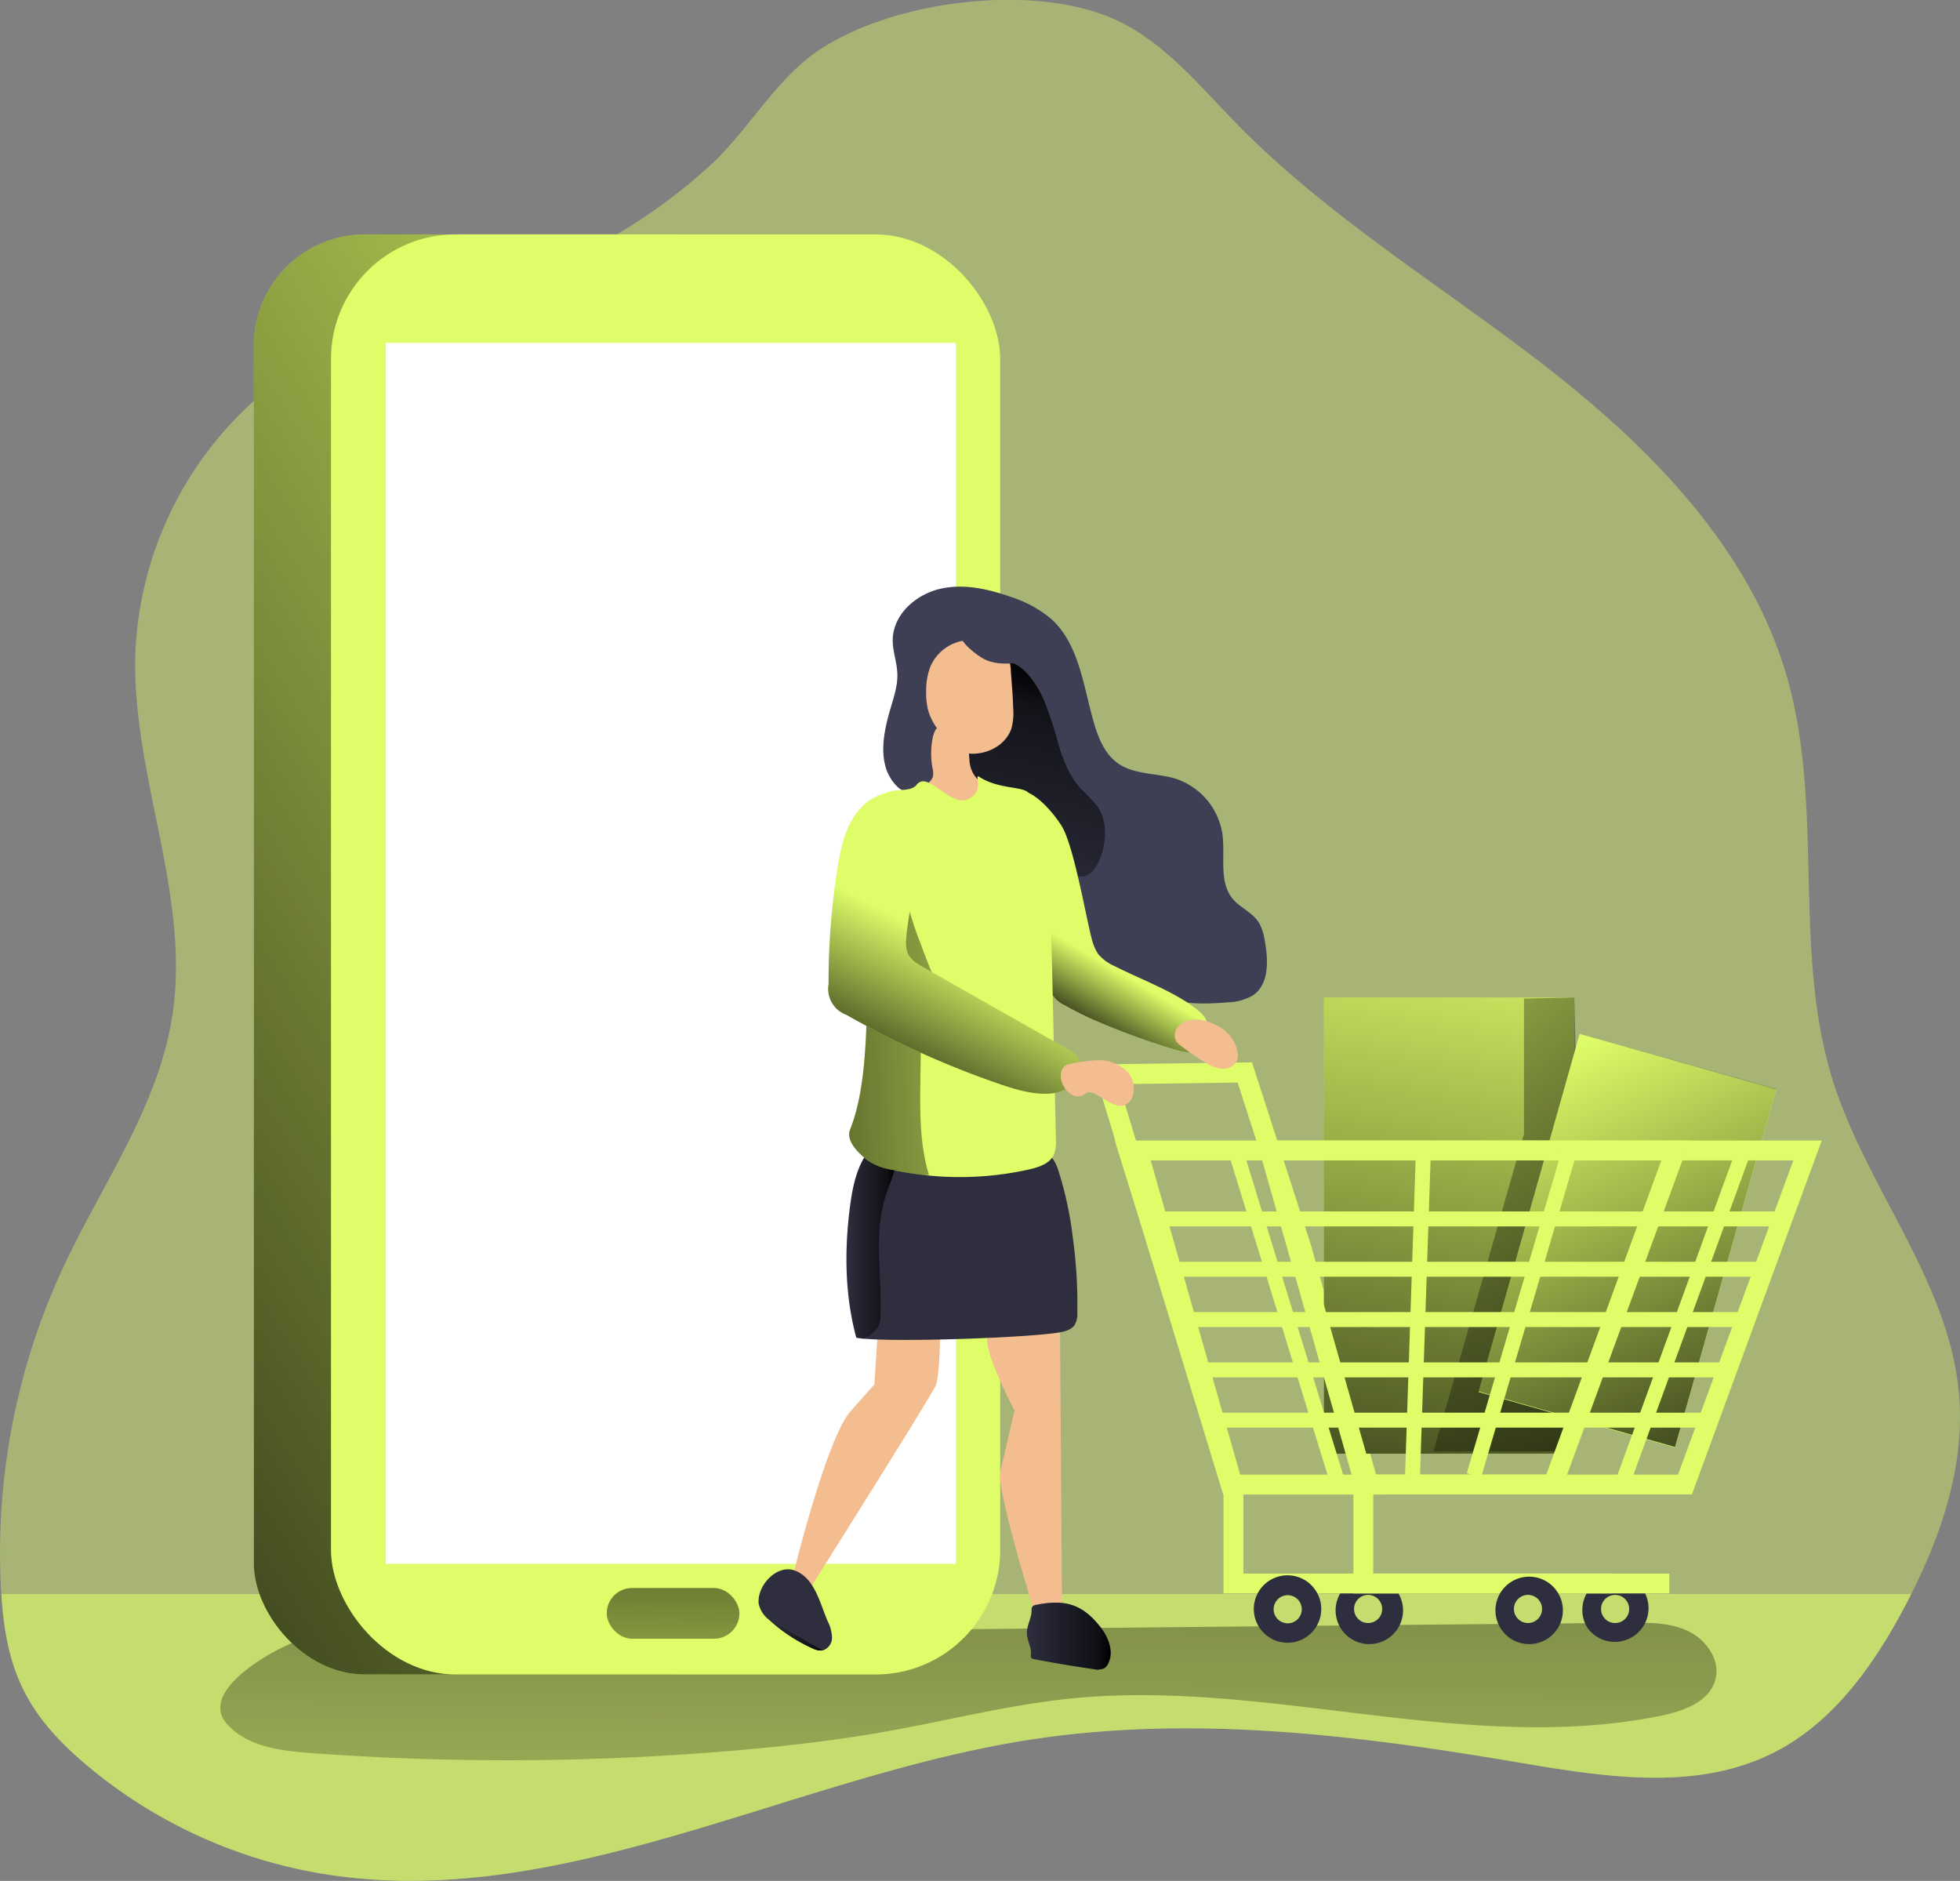 <svg id="Layer_1" data-name="Layer 1" xmlns="http://www.w3.org/2000/svg" xmlns:xlink="http://www.w3.org/1999/xlink" viewBox="0 0 417.98 401.07"><rect x="0" y="0" width="417.98" height="401.07" fill="#808080" stroke="none"/><defs><linearGradient id="linear-gradient" x1="214.4" y1="209.18" x2="213.45" y2="449.5" gradientUnits="userSpaceOnUse"><stop offset="0.01"/><stop offset="0.13" stop-opacity="0.69"/><stop offset="1" stop-opacity="0"/></linearGradient><linearGradient id="linear-gradient-2" x1="-29.06" y1="290.81" x2="271.34" y2="103.42" xlink:href="#linear-gradient"/><linearGradient id="linear-gradient-3" x1="233.04" y1="143.05" x2="215.88" y2="222.92" xlink:href="#linear-gradient"/><linearGradient id="linear-gradient-4" x1="296.3" y1="334.3" x2="321.09" y2="192.2" xlink:href="#linear-gradient"/><linearGradient id="linear-gradient-5" x1="418.02" y1="275.44" x2="253.04" y2="251.13" xlink:href="#linear-gradient"/><linearGradient id="linear-gradient-6" x1="378.23" y1="317.23" x2="336.27" y2="227.27" gradientTransform="translate(-58.97 106.39) rotate(-15.78)" xlink:href="#linear-gradient"/><linearGradient id="linear-gradient-7" x1="7184.73" y1="216.54" x2="7177.58" y2="204.38" gradientTransform="matrix(-1, 0, 0, 1, 7416.35, 0)" xlink:href="#linear-gradient"/><linearGradient id="linear-gradient-8" x1="7218.32" y1="266.34" x2="7228.56" y2="266.34" gradientTransform="matrix(-1, 0, 0, 1, 7416.35, 0)" xlink:href="#linear-gradient"/><linearGradient id="linear-gradient-9" x1="7260.58" y1="217.9" x2="7164.48" y2="212.48" gradientTransform="matrix(-1, 0, 0, 1, 7416.35, 0)" xlink:href="#linear-gradient"/><linearGradient id="linear-gradient-10" x1="7172.3" y1="350.3" x2="7190.19" y2="350.3" gradientTransform="matrix(-1, 0, 0, 1, 7416.35, 0)" xlink:href="#linear-gradient"/><linearGradient id="linear-gradient-11" x1="7233.66" y1="350.09" x2="7245.13" y2="350.09" gradientTransform="matrix(-1, 0, 0, 1, 7416.35, 0)" xlink:href="#linear-gradient"/><linearGradient id="linear-gradient-12" x1="7218.48" y1="233.39" x2="7203.46" y2="204.31" gradientTransform="matrix(-1, 0, 0, 1, 7416.35, 0)" xlink:href="#linear-gradient"/><linearGradient id="linear-gradient-13" x1="143.69" y1="307.19" x2="143.34" y2="393.52" xlink:href="#linear-gradient"/></defs><title>Shopping online</title><path d="M414.85,341.33c-.5,1-1,1.94-1.5,2.9-6.65,12.51-15.34,24.69-28,31-16.7,8.38-36.6,5-55,1.89-34.28-5.81-69.37-10.06-103.72-4.68-51.35,8-100.86,37.43-152,28.3a104.77,104.77,0,0,1-48.82-22.86c-5.27-4.44-10.18-9.5-13.3-15.64C9.17,355.83,8,348.56,7.54,341.33c0-.57-.08-1.15-.1-1.71a144.3,144.3,0,0,1,13.18-67.69C28.9,254.09,41,237.5,44,218.07c4-25.71-8.67-51.32-7.88-77.32A76.7,76.7,0,0,1,73.48,78C89,69,107.27,65.77,123.9,58.87A120.33,120.33,0,0,0,158.38,37c8.19-7.36,14.11-18.42,23.13-24.61,16.27-11.14,47.8-15,65.2-6,9.65,5,16.72,13.7,24.32,21.47,19.77,20.18,44.33,34.89,66.6,52.28s43.13,38.85,50.81,66c7.83,27.66,1.08,58,9.6,85.42,7.2,23.23,25,43.1,27,67.34C426.28,313.65,421.49,328.14,414.85,341.33Z" transform="translate(-7.26 -1.43)" fill="#defd68" opacity="0.41"/><path d="M414.85,341.33c-.5,1-1,1.94-1.5,2.9-6.65,12.51-15.34,24.69-28,31-16.7,8.38-36.6,5-55,1.89-34.28-5.81-69.37-10.06-103.72-4.68-51.35,8-100.86,37.43-152,28.3a104.77,104.77,0,0,1-48.82-22.86c-5.27-4.44-10.18-9.5-13.3-15.64C9.17,355.83,8,348.56,7.54,341.33Z" transform="translate(-7.26 -1.43)" fill="#defd68" opacity="0.55"/><path d="M55.67,369.05c4.27,4.81,11.34,5.71,17.76,6.18a571,571,0,0,0,90-.48c11-.93,22.05-2.19,32.95-4.13,13.23-2.36,26.3-5.74,39.67-7.05,41.85-4.1,84.45,12.18,125.63,3.67,4.75-1,10.2-3,11.41-7.72,1.07-4.11-1.94-8.4-5.77-10.25s-8.25-1.84-12.5-1.8c-87.63.76-175.26,1.86-262.89,2.28-7,0-14.55-.87-21.25,1.57C65.1,353.36,49.48,362.09,55.67,369.05Z" transform="translate(-7.26 -1.43)" fill="url(#linear-gradient)"/><rect x="54.13" y="49.98" width="113.48" height="307.08" rx="23.69" fill="#defd68"/><rect x="54.13" y="49.98" width="113.48" height="307.08" rx="23.69" fill="url(#linear-gradient-2)"/><rect x="70.58" y="49.98" width="142.72" height="307.08" rx="26.57" fill="#defd68"/><rect x="82.27" y="73.11" width="121.59" height="260.35" fill="#fff"/><path d="M233.32,285.5l.42,58.23-6.14.58s-7.95-25.43-7-29.25,3-12.87,3-12.87-6-11.44-5.8-15a12,12,0,0,1,2.39-6.2Z" transform="translate(-7.26 -1.43)" fill="#f3bd8f"/><path d="M207.73,285.5s0,9.22-.95,11.44-26.39,42.6-26.39,42.6l-3.74-3.26s6.92-28.21,12-33.93l5.08-5.72.78-12.25Z" transform="translate(-7.26 -1.43)" fill="#f3bd8f"/><path d="M198.58,144.39c-.24-2.7-1.33-5.14-.8-8,.9-4.89,5.5-8.49,10.37-9.49s9.94.14,14.63,1.8a25.39,25.39,0,0,1,8.6,4.66c6.19,5.56,6.92,14.78,9.33,22.75.94,3.09,2.32,6.26,5,8.11,3.51,2.46,8.24,2,12.32,3.28a14.77,14.77,0,0,1,9.91,11.73c.67,4.73-.85,10.22,2.22,13.88,1.6,1.91,4.19,2.88,5.53,5a10.6,10.6,0,0,1,1.27,3.85c.77,4.1,1,9.13-2.33,11.6a11,11,0,0,1-5.58,1.6c-4.77.42-9.69.43-14.21-1.12-4.06-1.4-7.59-4-11.05-6.52-7.1-5.23-14.23-10.48-20.64-16.54-4-3.77-7.74-7.67-12-11.14-2.85-2.32-5-6.29-7.83-8.28-1.46-1-3.24-1-4.68-2.36a9.62,9.62,0,0,1-2.45-4c-1.07-3.47-.46-7.21.42-10.72.75-3,2.22-6.51,2-9.64Z" transform="translate(-7.26 -1.43)" fill="#3e3e54"/><path d="M229.67,150.23a75.57,75.57,0,0,1,3.33,10c1,3.37,2.36,6.74,4.73,9.35a41.72,41.72,0,0,1,3.58,3.83c2.17,3.15,1.92,7.45.58,11-.66,1.75-1.82,3.61-3.67,3.9s-3.38-1-4.71-2.24l-14.27-13a25,25,0,0,1-5.14-5.74c-1.85-3.21-2.17-7.11-1.76-10.8a19.62,19.62,0,0,1,3-9c1.38-2,4.87-5.59,7.62-4.8C226,143.68,228.45,147.64,229.67,150.23Z" transform="translate(-7.26 -1.43)" fill="url(#linear-gradient-3)"/><path d="M240.16,228.41l34.1-.45,12.51,38.77,15.15,53.39H268.11ZM282.72,268l-11.53-35.73-25.33.34,25.38,83.32h25.07Z" transform="translate(-7.26 -1.43)" fill="#defd68"/><rect x="282.32" y="212.7" width="53.4" height="97.27" fill="#defd68"/><rect x="282.32" y="212.7" width="53.4" height="97.27" fill="url(#linear-gradient-4)"/><polygon points="325 212.94 325 241.79 305.69 309.5 331.91 309.5 337.64 288.99 335.73 212.7 325 212.94" fill="url(#linear-gradient-5)"/><rect x="332.5" y="226.34" width="43.56" height="79.35" transform="translate(78.45 -87.77) rotate(15.78)" fill="#defd68"/><rect x="332.5" y="226.22" width="43.56" height="79.35" transform="translate(78.42 -87.77) rotate(15.78)" fill="url(#linear-gradient-6)"/><path d="M293.12,348.54a7.19,7.19,0,0,1,11.93-8h0a7.19,7.19,0,1,1-11.93,8Zm8.42-5.65a3,3,0,1,0-.81,4.09,3,3,0,0,0,.81-4.09Z" transform="translate(-7.26 -1.43)" fill="#2e2e3f"/><path d="M345.79,348.54a7.19,7.19,0,0,1,11.94-8h0a7.19,7.19,0,0,1-11.94,8Zm8.42-5.65a3,3,0,1,0-.8,4.09,3,3,0,0,0,.8-4.09Z" transform="translate(-7.26 -1.43)" fill="#2e2e3f"/><path d="M240.33,202.47a9.59,9.59,0,0,0,1.1,2.36,9.33,9.33,0,0,0,3.52,2.6c5.36,2.76,13.57,5.72,18.09,9.7a5,5,0,0,1,1.35,1.61c.65,1.41,0,3-.6,4.47a4.81,4.81,0,0,1-1.39,2.08c-1.16.84-2.77.48-4.14.07a154,154,0,0,1-15.61-5.56,68,68,0,0,1-8.28-4,6.24,6.24,0,0,1-3.71-5.13,126.07,126.07,0,0,1-1.94-15.52l-1-12.25c-.19-2.36-7.36-10.59-5.2-12.22,4.22-3.17,10.38,5.46,11.35,7.23C236.58,182.89,239.27,199.45,240.33,202.47Z" transform="translate(-7.26 -1.43)" fill="#defd68"/><path d="M240.33,202.47a9.59,9.59,0,0,0,1.1,2.36,9.33,9.33,0,0,0,3.52,2.6c5.36,2.76,13.57,5.72,18.09,9.7a5,5,0,0,1,1.35,1.61c.65,1.41,0,3-.6,4.47a4.81,4.81,0,0,1-1.39,2.08c-1.16.84-2.77.48-4.14.07a154,154,0,0,1-15.61-5.56,68,68,0,0,1-8.28-4,6.24,6.24,0,0,1-3.71-5.13,126.07,126.07,0,0,1-1.94-15.52l-1-12.25c-.19-2.36-7.36-10.59-5.2-12.22,4.22-3.17,10.38,5.46,11.35,7.23C236.58,182.89,239.27,199.45,240.33,202.47Z" transform="translate(-7.26 -1.43)" fill="url(#linear-gradient-7)"/><path d="M237,281.34a4.55,4.55,0,0,1-.7,2.82,4.25,4.25,0,0,1-2.08,1.16c-4,1.26-38,2.54-44.35,1.36-2.47-9.12-2.56-18.76-1.32-28.13.49-3.65,1.21-7.37,3.14-10.5a6.2,6.2,0,0,1,2-2.13,7.7,7.7,0,0,1,3.93-.73c9.8-.1,19.77-.33,29.51,1.06,3,.43,4.63,1.38,5.69,4.35A75.52,75.52,0,0,1,236,265,103.33,103.33,0,0,1,237,281.34Z" transform="translate(-7.26 -1.43)" fill="#2e2e3f"/><path d="M189.89,286.68l1.52.26a12.25,12.25,0,0,0,1.06-.62,5.7,5.7,0,0,0,2.05-1.94,6,6,0,0,0,.52-2.63c.28-7.55-1.16-15.22.38-22.62.55-2.66,1.65-5.06,2.43-7.62.72-2.34-.88-3.74-2.77-5.11a6.41,6.41,0,0,0-1.06-.65l-.34.17a6,6,0,0,0-2,2.13c-1.94,3.13-2.66,6.85-3.15,10.5C187.33,267.91,187.41,277.56,189.89,286.68Z" transform="translate(-7.26 -1.43)" fill="url(#linear-gradient-8)"/><path d="M214,163.46a6.26,6.26,0,0,0,1.7,4.1c1.56,1.4,3.93,1.32,5.87,2.1a1.72,1.72,0,0,1,.66.41,1.5,1.5,0,0,1,.3.59,5.06,5.06,0,0,1-.23,3.07,10.8,10.8,0,0,1-6.69,6.18,20.29,20.29,0,0,1-9.3.65,6.9,6.9,0,0,1-3-.89,7.18,7.18,0,0,1-2.22-2.79,8.88,8.88,0,0,1-1.19-3.28,3.41,3.41,0,0,1,1.23-3.12,6.09,6.09,0,0,1,1.37-.63,12.86,12.86,0,0,0,2.16-1.09,3.26,3.26,0,0,0,1.54-1.68,4.23,4.23,0,0,0-.08-1.87,17.17,17.17,0,0,1,0-6.23,5.69,5.69,0,0,1,.56-1.75,3.52,3.52,0,0,1,5.5-.86C214.15,158.19,213.73,161.07,214,163.46Z" transform="translate(-7.26 -1.43)" fill="#f3bd8f"/><path d="M223.33,152.48a12.5,12.5,0,0,1-.35,4.18c-1,3.24-4.43,5.33-7.82,5.47a6.27,6.27,0,0,1-3.23-.61,8.34,8.34,0,0,1-1.58-1.2c-2.37-2.17-4.55-4.76-5.27-7.89a15.11,15.11,0,0,1-.31-3.62,14.26,14.26,0,0,1,.9-5.23A9.34,9.34,0,0,1,213,138c3.29-.42,6.36,1.24,8.76,3.3,1.2,1,1,3.07,1.17,4.61C223.11,148.1,223.26,150.29,223.33,152.48Z" transform="translate(-7.26 -1.43)" fill="#f3bd8f"/><path d="M192.22,248.82a12.27,12.27,0,0,0,5.08,2,67.74,67.74,0,0,0,29.53-.05c2-.47,4.29-1.21,5.17-3.11a7.21,7.21,0,0,0,.44-3.27q-.34-15.69-.7-31.4c-.26-11.9-.52-23.84-2.27-35.61a20,20,0,0,0-2.84-6.82c-1.14-1.55-6.28-.72-10.57-3.5-1.18-.76,1.38,3.18-2.47,4.81s-8.44-6.25-10.88-3.07c-1.37,1.78-5.7.46-7.07,2.23-1.1,1.42-1.78,4.43-2.21,8.05-.92,7.7-.69,18.15-.89,21.95-.72,13.3.4,30.27-4,41.26C187.6,244.67,190.23,247.25,192.22,248.82Z" transform="translate(-7.26 -1.43)" fill="#defd68"/><path d="M192.22,248.82a12.27,12.27,0,0,0,5.08,2,68,68,0,0,0,7.36,1.21l.7-.09c-1.81-5.9-1.9-12.16-1.85-18.33q.06-5.1.17-10.22c0-2.15.12-4.41,1.23-6.25s3.63-3,5.48-1.89c-3.18-1.92-5.78-10-7.08-13.33A66.89,66.89,0,0,1,199.4,187c-.5-3.5-.31-9.67-5.68-8l-.29.1c-.92,7.7-.69,18.15-.89,21.95-.72,13.3.4,30.27-4,41.26C187.6,244.67,190.23,247.25,192.22,248.82Z" transform="translate(-7.26 -1.43)" fill="url(#linear-gradient-9)"/><path d="M228.2,343.64a1.23,1.23,0,0,0-.8.4,1.43,1.43,0,0,0-.14.8c0,1.68-1.08,3.23-1,4.9,0,1.51,1,2.91.85,4.41,0,.3-.08.64.13.85a.94.94,0,0,0,.49.21q6.38,1.21,12.81,2.13a3.34,3.34,0,0,0,2.36-.26,2.44,2.44,0,0,0,.75-1c1.16-2.37.13-5.26-1.44-7.37C238.33,343.59,234.61,342.35,228.2,343.64Z" transform="translate(-7.26 -1.43)" fill="#2e2e3f"/><path d="M169.05,343.38a5.87,5.87,0,0,0,2.17,3.41,34.59,34.59,0,0,0,9.22,6.09,3.92,3.92,0,0,0,2.25.48,2.82,2.82,0,0,0,2-2.74,8.18,8.18,0,0,0-.94-3.52c-1.63-3.78-2.77-9.33-7.13-10.82C172.84,335,168.64,339.62,169.05,343.38Z" transform="translate(-7.26 -1.43)" fill="#2e2e3f"/><path d="M228.12,343.64a1.23,1.23,0,0,0-.8.4,1.43,1.43,0,0,0-.14.8c0,1.68-1.08,3.23-1,4.9.05,1.51,1,2.91.85,4.41,0,.3-.08.64.13.85a.94.94,0,0,0,.49.21q6.38,1.21,12.81,2.13a3.34,3.34,0,0,0,2.36-.26,2.44,2.44,0,0,0,.75-1c1.16-2.37.13-5.26-1.44-7.37C238.25,343.59,234.53,342.35,228.12,343.64Z" transform="translate(-7.26 -1.43)" fill="url(#linear-gradient-10)"/><path d="M171.22,346.79a34.59,34.59,0,0,0,9.22,6.09,3.92,3.92,0,0,0,2.25.48" transform="translate(-7.26 -1.43)" fill="url(#linear-gradient-11)"/><path d="M200.52,201.56a6.69,6.69,0,0,0,.33,3.15c.61,1.4,2,2.24,3.36,3l30,17c1.41.8,2.91,1.7,3.51,3.21,1.32,3.35-2.82,6.42-6.41,6.69-3.77.28-7.49-.86-11.06-2.09a193.36,193.36,0,0,1-32.56-14.73,5.85,5.85,0,0,1-3.73-6.5,155.53,155.53,0,0,1,1.9-24.76c.71-4.48,1.72-9.15,4.72-12.56,4.46-5.06,12.63-5.22,13.33,2.22C204.75,184.57,201.09,193.21,200.52,201.56Z" transform="translate(-7.26 -1.43)" fill="#defd68"/><path d="M200.52,201.56a6.69,6.69,0,0,0,.33,3.15c.61,1.4,2,2.24,3.36,3l30,17c1.41.8,2.91,1.7,3.51,3.21,1.32,3.35-2.82,6.42-6.41,6.69-3.77.28-7.49-.86-11.06-2.09a193.36,193.36,0,0,1-32.56-14.73,5.85,5.85,0,0,1-3.73-6.5,155.53,155.53,0,0,1,1.9-24.76c.71-4.48,1.72-9.15,4.72-12.56,4.46-5.06,12.63-5.22,13.33,2.22C204.75,184.57,201.09,193.21,200.52,201.56Z" transform="translate(-7.26 -1.43)" fill="url(#linear-gradient-12)"/><path d="M241.65,227.49a8.58,8.58,0,0,1,5.84,2.29,5.21,5.21,0,0,1,1.1,5.91,2.87,2.87,0,0,1-1.57,1.42,3.09,3.09,0,0,1-1.83-.06c-1.72-.51-3.09-1.83-4.75-2.5a1.9,1.9,0,0,0-1.3-.15,5,5,0,0,0-.79.5,2.5,2.5,0,0,1-2.29.08,4.24,4.24,0,0,1-1.74-1.57,4.49,4.49,0,0,1-.83-2.93c.17-1.61,1.1-2.12,2.49-2.29A37.07,37.07,0,0,1,241.65,227.49Z" transform="translate(-7.26 -1.43)" fill="#f3bd8f"/><path d="M269.55,222.27a7.81,7.81,0,0,1,1.6,3.42,3.46,3.46,0,0,1-.06,1.78,3.07,3.07,0,0,1-2.91,1.84,7.2,7.2,0,0,1-3.46-1.07,46.08,46.08,0,0,1-5.53-3.77,4.79,4.79,0,0,1-1-.89,2.74,2.74,0,0,1,.44-3.39C261.53,217.29,267.4,219.6,269.55,222.27Z" transform="translate(-7.26 -1.43)" fill="#f3bd8f"/><path d="M275.22,244.63H395.76L368.07,320.1H296.7Zm114.48,4.23H280.82l19.07,67h65.22Z" transform="translate(-7.26 -1.43)" fill="#defd68"/><path d="M245,244.63H367.6L339.9,320.1H268.53Zm116.55,4.23H252.66l19.07,67H337Z" transform="translate(-7.26 -1.43)" fill="#defd68"/><polygon points="260.92 339.77 343.67 339.77 343.67 335.54 265.16 335.54 265.16 316.55 260.92 316.55 260.92 339.77" fill="#defd68"/><polygon points="288.62 339.77 355.99 339.77 355.99 335.54 292.85 335.54 292.85 316.55 288.62 316.55 288.62 339.77" fill="#defd68"/><path d="M274.64,344.53a7.19,7.19,0,1,1,7.18,7.19A7.2,7.2,0,0,1,274.64,344.53Zm4.23,0a3,3,0,1,0,2.95-2.95A3,3,0,0,0,278.87,344.53Z" transform="translate(-7.26 -1.43)" fill="#2e2e3f"/><path d="M327.21,348.54a7.19,7.19,0,0,1,11.93-8h0a7.19,7.19,0,1,1-11.93,8Zm8.42-5.65a3,3,0,1,0-.81,4.09,3,3,0,0,0,.81-4.09Z" transform="translate(-7.26 -1.43)" fill="#2e2e3f"/><rect x="245.2" y="258.32" width="133.83" height="3.19" fill="#defd68"/><rect x="248.69" y="269.05" width="127.47" height="3.19" fill="#defd68"/><rect x="252.19" y="279.78" width="119.84" height="3.19" fill="#defd68"/><rect x="255.69" y="290.51" width="112.21" height="3.19" fill="#defd68"/><rect x="259.18" y="301.23" width="104.58" height="3.19" fill="#defd68"/><rect x="328.86" y="280.1" width="75.12" height="3.19" transform="translate(-31.07 527.93) rotate(-69.96)" fill="#defd68"/><rect x="295.56" y="279.62" width="72.57" height="3.19" transform="translate(-38.93 518.66) rotate(-73.59)" fill="#defd68"/><rect x="274.13" y="279.38" width="71.09" height="3.19" transform="translate(11.21 579.62) rotate(-88.08)" fill="#defd68"/><rect x="280.19" y="246.22" width="3.19" height="72.85" transform="translate(-77.98 94.04) rotate(-17.12)" fill="#defd68"/><path d="M216.7,141.73c2.68,1.6,6,1.27,9.14.88a8.19,8.19,0,0,0-2.65-4.8,11.1,11.1,0,0,0-3.44-2.26c-1.75-.71-6.4-1.62-7.55.57C211.26,137.91,215.35,140.93,216.7,141.73Z" transform="translate(-7.26 -1.43)" fill="#3e3e54"/><rect x="129.39" y="338.62" width="28.29" height="10.81" rx="5.4" fill="url(#linear-gradient-13)"/></svg>
